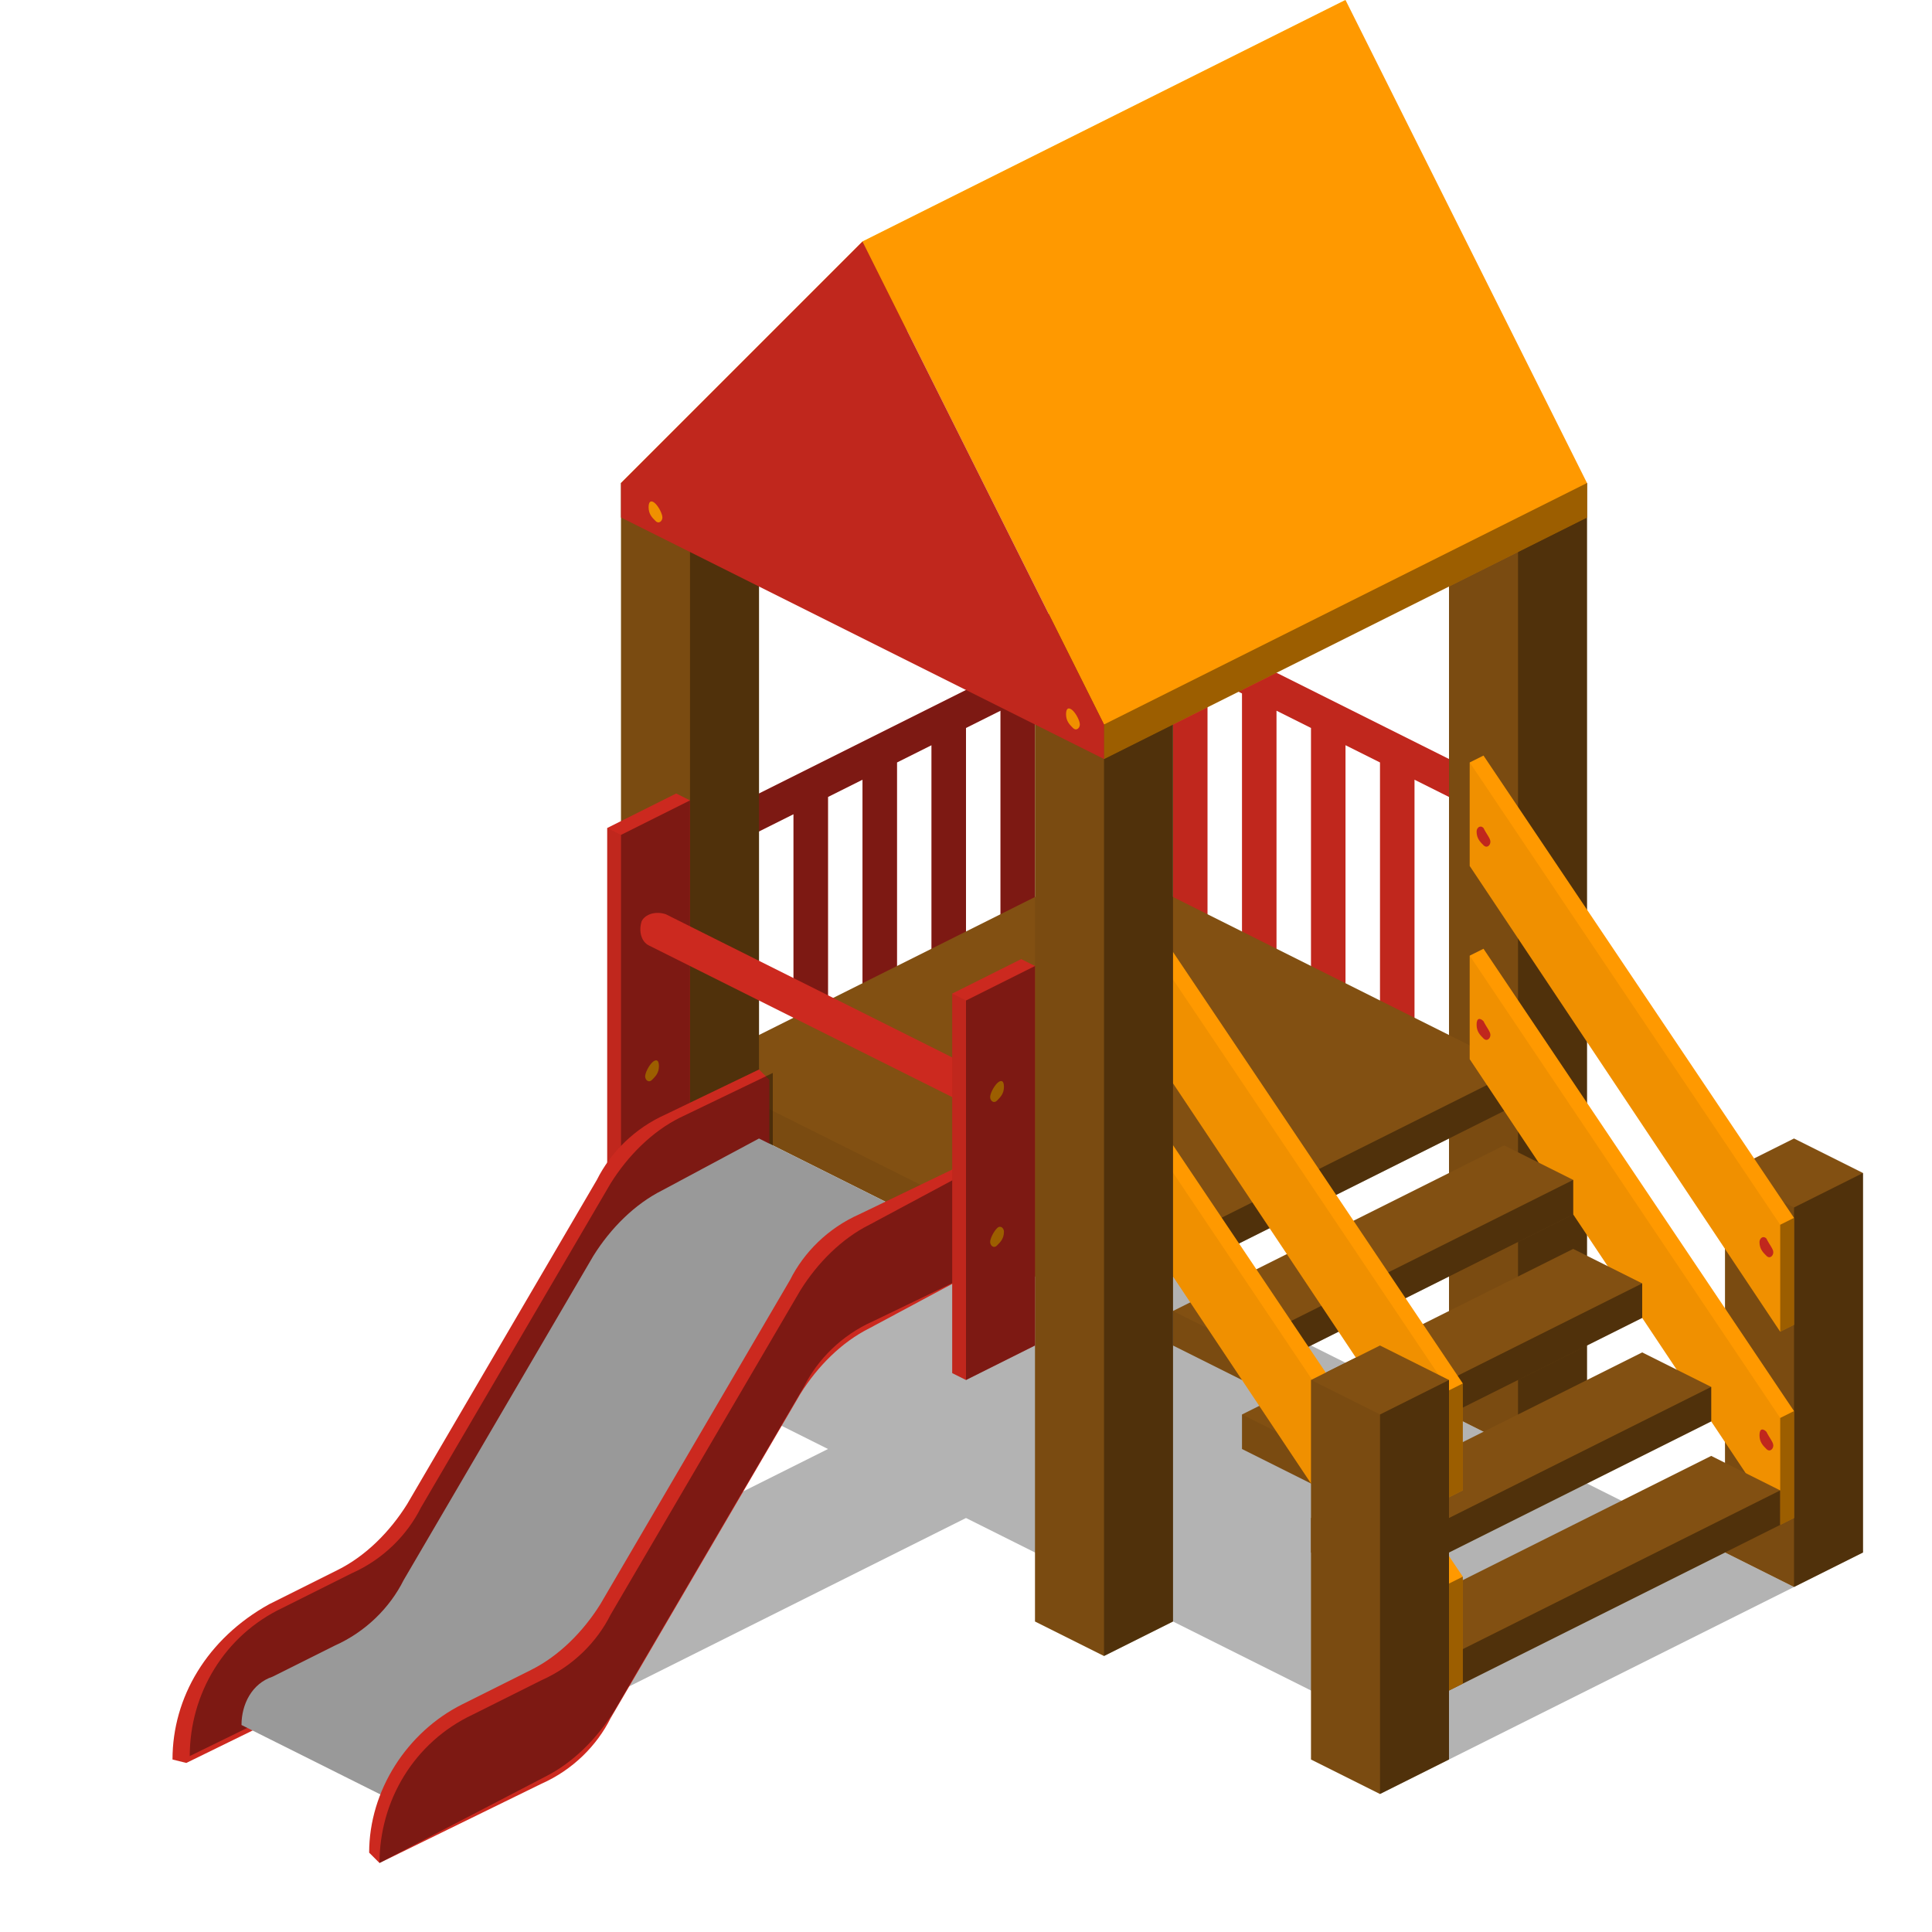 <?xml version="1.0" encoding="utf-8"?>
<!-- Generator: Adobe Illustrator 18.1.0, SVG Export Plug-In . SVG Version: 6.00 Build 0)  -->
<svg version="1.1" id="Layer_1" xmlns="http://www.w3.org/2000/svg" xmlns:xlink="http://www.w3.org/1999/xlink" x="0px" y="0px"
	 viewBox="0 0 56 56" enable-background="new 0 0 56 56" xml:space="preserve">
<g>
	<polygon fill="#CC291F" points="34,17 19.8,24.1 20.2,25 23,23.6 23,31.6 24,31.6 24,23.1 25,22.6 25,30.6 26,30.6 26,22.1 
		27,21.6 27,29.9 28,29.9 28,21.1 29,20.6 29,28.8 30,28.8 30,20.1 31,19.6 31,27.8 32,27.8 32,19.1 34,18.1 	"/>
	<polygon opacity="0.39" points="34,17 19.8,24.1 20.2,25 23,23.6 23,31.6 24,31.6 24,23.1 25,22.6 25,30.6 26,30.6 26,22.1 
		27,21.6 27,29.9 28,29.9 28,21.1 29,20.6 29,28.8 30,28.8 30,20.1 31,19.6 31,27.8 32,27.8 32,19.1 34,18.1 	"/>
	<polygon fill="#CC291F" points="44,23 32,17 32,18.1 34,19.1 34,27.8 35,27.8 35,19.6 36,20.1 36,28.9 37,28.9 37,20.6 38,21.1 
		38,29.6 39,29.6 39,21.6 40,22.1 40,30.6 41,30.6 41,22.6 42,23.1 42,31.6 43,31.6 43,23.6 44,24 	"/>
	<polygon opacity="0.06" points="44,23 32,17 32,18.1 34,19.1 34,27.8 35,27.8 35,19.6 36,20.1 36,28.9 37,28.9 37,20.6 
		38,21.1 38,29.6 39,29.6 39,21.6 40,22.1 40,30.6 41,30.6 41,22.6 42,23.1 42,31.6 43,31.6 43,23.6 44,24 	"/>
	<polygon opacity="0.3" points="52,46 42,51 28,44 12,52 8,50 24,42 20,40 30,35 	"/>
	<g>
		<polygon fill="#825012" points="44,13 42,14 42,41 44,42 46,41 46,14 		"/>
		<polygon opacity="0.39" points="46,41 44,42 44,15 46,14 		"/>
		<polygon opacity="0.06" points="42,41 44,42 44,15 42,14 		"/>
	</g>
	<g>
		<polygon fill="#825012" points="44,31 32,25 20,31 20,32 32,38 44,32 		"/>
		<polygon opacity="0.39" points="32,37 32,38 44,32 44,31 		"/>
		<polygon opacity="0.06" points="32,37 20,31 20,32 32,38 		"/>
	</g>
	<g>
		<g>
			<polygon fill="#825012" points="52,33 50,34 50,45 52,46 54,45 54,34 			"/>
			<polygon opacity="0.39" points="54,45 52,46 52,35 54,34 			"/>
			<polygon opacity="0.06" points="50,45 52,46 52,35 50,34 			"/>
		</g>
		<g>
			<g>
				<polygon fill="#FF9900" points="52,40.9 43,27.5 42.6,27.7 42.6,30.7 51.6,44.2 52,44 				"/>
				<polygon opacity="0.39" points="51.6,41.1 52,40.9 52,44 51.6,44.2 				"/>
				<path fill="#CC291F" d="M51.4,41.9c0,0.1-0.1,0.2-0.2,0.1c-0.1-0.1-0.2-0.2-0.2-0.4s0.1-0.2,0.2-0.1
					C51.3,41.7,51.4,41.8,51.4,41.9z"/>
				<path fill="#CC291F" d="M43.2,30c0,0.1-0.1,0.2-0.2,0.1c-0.1-0.1-0.2-0.2-0.2-0.4s0.1-0.2,0.2-0.1C43.1,29.8,43.2,29.9,43.2,30z
					"/>
				<polygon opacity="0.06" points="42.6,27.7 42.6,30.7 51.6,44.2 51.6,41.1 				"/>
			</g>
			<g>
				<polygon fill="#FF9900" points="52,35.3 43,21.9 42.6,22.1 42.6,25.1 51.6,38.6 52,38.4 				"/>
				<polygon opacity="0.39" points="51.6,35.5 52,35.3 52,38.4 51.6,38.6 				"/>
				<path fill="#CC291F" d="M51.4,36.3c0,0.1-0.1,0.2-0.2,0.1c-0.1-0.1-0.2-0.2-0.2-0.4c0-0.1,0.1-0.2,0.2-0.1
					C51.3,36.1,51.4,36.2,51.4,36.3z"/>
				<path fill="#CC291F" d="M43.2,24.4c0,0.1-0.1,0.2-0.2,0.1c-0.1-0.1-0.2-0.2-0.2-0.4c0-0.1,0.1-0.2,0.2-0.1
					C43.1,24.2,43.2,24.3,43.2,24.4z"/>
				<polygon opacity="0.06" points="42.6,22.1 42.6,25.1 51.6,38.6 51.6,35.5 				"/>
			</g>
		</g>
		<g>
			<polygon fill="#825012" points="34,38 34,39 36,40 45.6,35.2 45.6,34.2 43.6,33.2 			"/>
			<polygon opacity="0.39" points="36,39 36,40 45.6,35.2 45.6,34.2 			"/>
			<polygon opacity="0.06" points="34,38 34,39 36,40 36,39 			"/>
		</g>
		<g>
			<polygon fill="#825012" points="36,41 36,42 38,43 47.6,38.2 47.6,37.2 45.6,36.2 			"/>
			<polygon opacity="0.39" points="38,42 38,43 47.6,38.2 47.6,37.2 			"/>
			<polygon opacity="0.06" points="36,41 36,42 38,43 38,42 			"/>
		</g>
		<g>
			<polygon fill="#825012" points="38,44 38,45 40,46 49.6,41.2 49.6,40.2 47.6,39.2 			"/>
			<polygon opacity="0.39" points="40,45 40,46 49.6,41.2 49.6,40.2 			"/>
			<polygon opacity="0.06" points="38,44 38,45 40,46 40,45 			"/>
		</g>
		<g>
			<polygon fill="#825012" points="40,47 40,48 42,49 51.6,44.2 51.6,43.2 49.6,42.2 			"/>
			<polygon opacity="0.39" points="42,48 42,49 51.6,44.2 51.6,43.2 			"/>
			<polygon opacity="0.06" points="40,47 40,48 42,49 42,48 			"/>
		</g>
		<g>
			<g>
				<polygon fill="#FF9900" points="42.4,45.7 33.4,32.3 33,32.5 33,35.5 42,49 42.4,48.8 				"/>
				<polygon opacity="0.39" points="42,45.9 42.4,45.7 42.4,48.8 42,49 				"/>
				<path fill="#CC291F" d="M41.8,46.7c0,0.1-0.1,0.2-0.2,0.1c-0.1-0.1-0.2-0.2-0.2-0.4c0-0.1,0.1-0.2,0.2-0.1
					C41.7,46.5,41.8,46.6,41.8,46.7z"/>
				<path fill="#CC291F" d="M33.6,34.8c0,0.1-0.1,0.2-0.2,0.1c-0.1-0.1-0.2-0.2-0.2-0.4c0-0.1,0.1-0.2,0.2-0.1S33.6,34.7,33.6,34.8z
					"/>
				<polygon opacity="0.06" points="33,32.5 33,35.5 42,49 42,45.9 				"/>
			</g>
			<g>
				<polygon fill="#FF9900" points="42.4,40.1 33.4,26.7 33,26.9 33,29.9 42,43.4 42.4,43.2 				"/>
				<polygon opacity="0.39" points="42,40.3 42.4,40.1 42.4,43.2 42,43.4 				"/>
				<path fill="#CC291F" d="M41.8,41.1c0,0.1-0.1,0.2-0.2,0.1c-0.1-0.1-0.2-0.2-0.2-0.4s0.1-0.2,0.2-0.1
					C41.7,40.9,41.8,41,41.8,41.1z"/>
				<path fill="#CC291F" d="M33.6,29.2c0,0.1-0.1,0.2-0.2,0.1s-0.2-0.2-0.2-0.4c0-0.1,0.1-0.2,0.2-0.1S33.6,29.1,33.6,29.2z"/>
				<polygon opacity="0.06" points="33,26.9 33,29.9 42,43.4 42,40.3 				"/>
			</g>
		</g>
		<g>
			<polygon fill="#825012" points="40,39 38,40 38,51 40,52 42,51 42,40 			"/>
			<polygon opacity="0.39" points="42,51 40,52 40,41 42,40 			"/>
			<polygon opacity="0.06" points="38,51 40,52 40,41 38,40 			"/>
		</g>
	</g>
	<g>
		<polygon fill="#825012" points="32,17 30,18 30,47 32,48 34,47 34,18 		"/>
		<polygon opacity="0.39" points="34,47 32,48 32,19 34,18 		"/>
		<polygon opacity="0.06" points="30,47 32,48 32,19 30,18 		"/>
	</g>
	<g>
		<polygon fill="#825012" points="20,13 18,14 18,41 20,42 22,41 22,14 		"/>
		<polygon opacity="0.39" points="22,41 20,42 20,15 22,14 		"/>
		<polygon opacity="0.06" points="18,41 20,42 20,15 18,14 		"/>
	</g>
	<g>
		<polygon fill="#CC291F" points="20,34.2 18,35.2 17.6,35 17.6,24 19.6,23 20,23.2 		"/>
		<polygon opacity="0.06" points="17.6,35 18,35.2 18,24.2 17.6,24 		"/>
		<path fill="#FF9900" d="M18.7,27c0,0.1,0.1,0.2,0.2,0.1c0.1-0.1,0.2-0.2,0.2-0.4c0-0.1-0.1-0.2-0.2-0.1
			C18.8,26.7,18.7,26.9,18.7,27z"/>
		<path fill="#FF9900" d="M18.7,31.2c0,0.1,0.1,0.2,0.2,0.1c0.1-0.1,0.2-0.2,0.2-0.4s-0.1-0.2-0.2-0.1
			C18.8,30.9,18.7,31.1,18.7,31.2z"/>
		<polygon opacity="0.39" points="20,34.2 18,35.2 18,24.2 20,23.2 		"/>
	</g>
	<g>
		<polygon fill="#FFCC00" points="18,14 33,6 39,0 25,7 		"/>
		<polygon fill="#FF9900" points="39,0 25,7 32,21 32,22 46,15 46,14 		"/>
		<polygon opacity="0.39" points="32,21 46,14 46,15 32,22 		"/>
		<polygon fill="#CC291F" points="25,7 18,14 18,15 32,22 32,21 		"/>
		<path fill="#FF9900" d="M19.2,15c0,0.1-0.1,0.2-0.2,0.1c-0.1-0.1-0.2-0.2-0.2-0.4s0.1-0.2,0.2-0.1C19.1,14.7,19.2,14.9,19.2,15z"
			/>
		<path fill="#FF9900" d="M31.3,21c0,0.1-0.1,0.2-0.2,0.1c-0.1-0.1-0.2-0.2-0.2-0.4s0.1-0.2,0.2-0.1C31.2,20.7,31.3,20.9,31.3,21z"
			/>
		<polygon opacity="0.06" points="25,7 18,14 18,15 32,22 32,21 		"/>
	</g>
	<g>
		<g>
			<path fill="#CC291F" d="M22,31l-2.7,1.3c-0.9,0.4-1.6,1.1-2,1.9l-5.5,9.4c-0.5,0.8-1.2,1.5-2,1.9l-2,1C6,47.5,5,49.2,5,51l0,0
				l0.4,0.1l0,0l4.7-2.3c0.9-0.4,1.6-1.1,2-1.9l5.5-9.4c0.5-0.8,1.2-1.5,2-1.9l2.7-1.3v-3L22,31z"/>
			<path opacity="0.39" d="M22.4,31.1v3l-2.7,1.3c-0.9,0.4-1.6,1.1-2,1.9l-5.5,9.4c-0.5,0.8-1.2,1.5-2,1.9l-4.7,2.3l0,0
				c0-1.8,1-3.5,2.7-4.3l2-1c0.9-0.4,1.6-1.1,2-1.9l5.5-9.4c0.5-0.8,1.2-1.5,2-1.9L22.4,31.1z"/>
		</g>
		<path fill="#999999" d="M22,33l6,3l-2.7,1.3c-0.9,0.4-1.6,1.1-2,1.9l-5.5,9.4c-0.5,0.8-1.2,1.5-2,1.9l-1.8,0.9
			C13.3,51.8,13,52.4,13,53l0,0l-6-3l0,0c0-0.6,0.3-1.2,0.9-1.4l1.8-0.9c0.9-0.4,1.6-1.1,2-1.9l5.5-9.4c0.5-0.8,1.2-1.5,2-1.9L22,33
			z"/>
		<g>
			<path fill="#CC291F" d="M27.6,33.9l-2.7,1.3c-0.9,0.4-1.6,1.1-2,1.9l-5.5,9.4c-0.5,0.8-1.2,1.5-2,1.9l-2,1
				c-1.6,0.8-2.7,2.5-2.7,4.3l0,0L11,54l0,0l4.7-2.3c0.9-0.4,1.6-1.1,2-1.9l5.5-9.4c0.5-0.8,1.2-1.5,2-1.9L28,37v-3L27.6,33.9z"/>
			<path opacity="0.39" d="M28,34v3l-2.7,1.3c-0.9,0.4-1.6,1.1-2,1.9l-5.5,9.4c-0.5,0.8-1.2,1.5-2,1.9L11,54v0c0-1.8,1-3.5,2.7-4.3
				l2-1c0.9-0.4,1.6-1.1,2-1.9l5.5-9.4c0.5-0.8,1.2-1.5,2-1.9L28,34z"/>
		</g>
	</g>
	<path fill="#CC291F" d="M29,32.5c-0.1,0-0.2,0-0.2-0.1l-10-5c-0.2-0.1-0.3-0.4-0.2-0.7c0.1-0.2,0.4-0.3,0.7-0.2l10,5
		c0.2,0.1,0.3,0.4,0.2,0.7C29.4,32.4,29.2,32.5,29,32.5z"/>
	<g>
		<polygon fill="#CC291F" points="30,39 28,40 27.6,39.8 27.6,28.8 29.6,27.8 30,28 		"/>
		<polygon opacity="0.06" points="27.6,39.8 28,40 28,29 27.6,28.8 		"/>
		<path fill="#FF9900" d="M28.7,31.8c0,0.1,0.1,0.2,0.2,0.1c0.1-0.1,0.2-0.2,0.2-0.4s-0.1-0.2-0.2-0.1
			C28.8,31.5,28.7,31.7,28.7,31.8z"/>
		<path fill="#FF9900" d="M28.7,36c0,0.1,0.1,0.2,0.2,0.1c0.1-0.1,0.2-0.2,0.2-0.4c0-0.1-0.1-0.2-0.2-0.1
			C28.8,35.7,28.7,35.9,28.7,36z"/>
		<polygon opacity="0.39" points="30,39 28,40 28,29 30,28 		"/>
	</g>
</g>
</svg>
